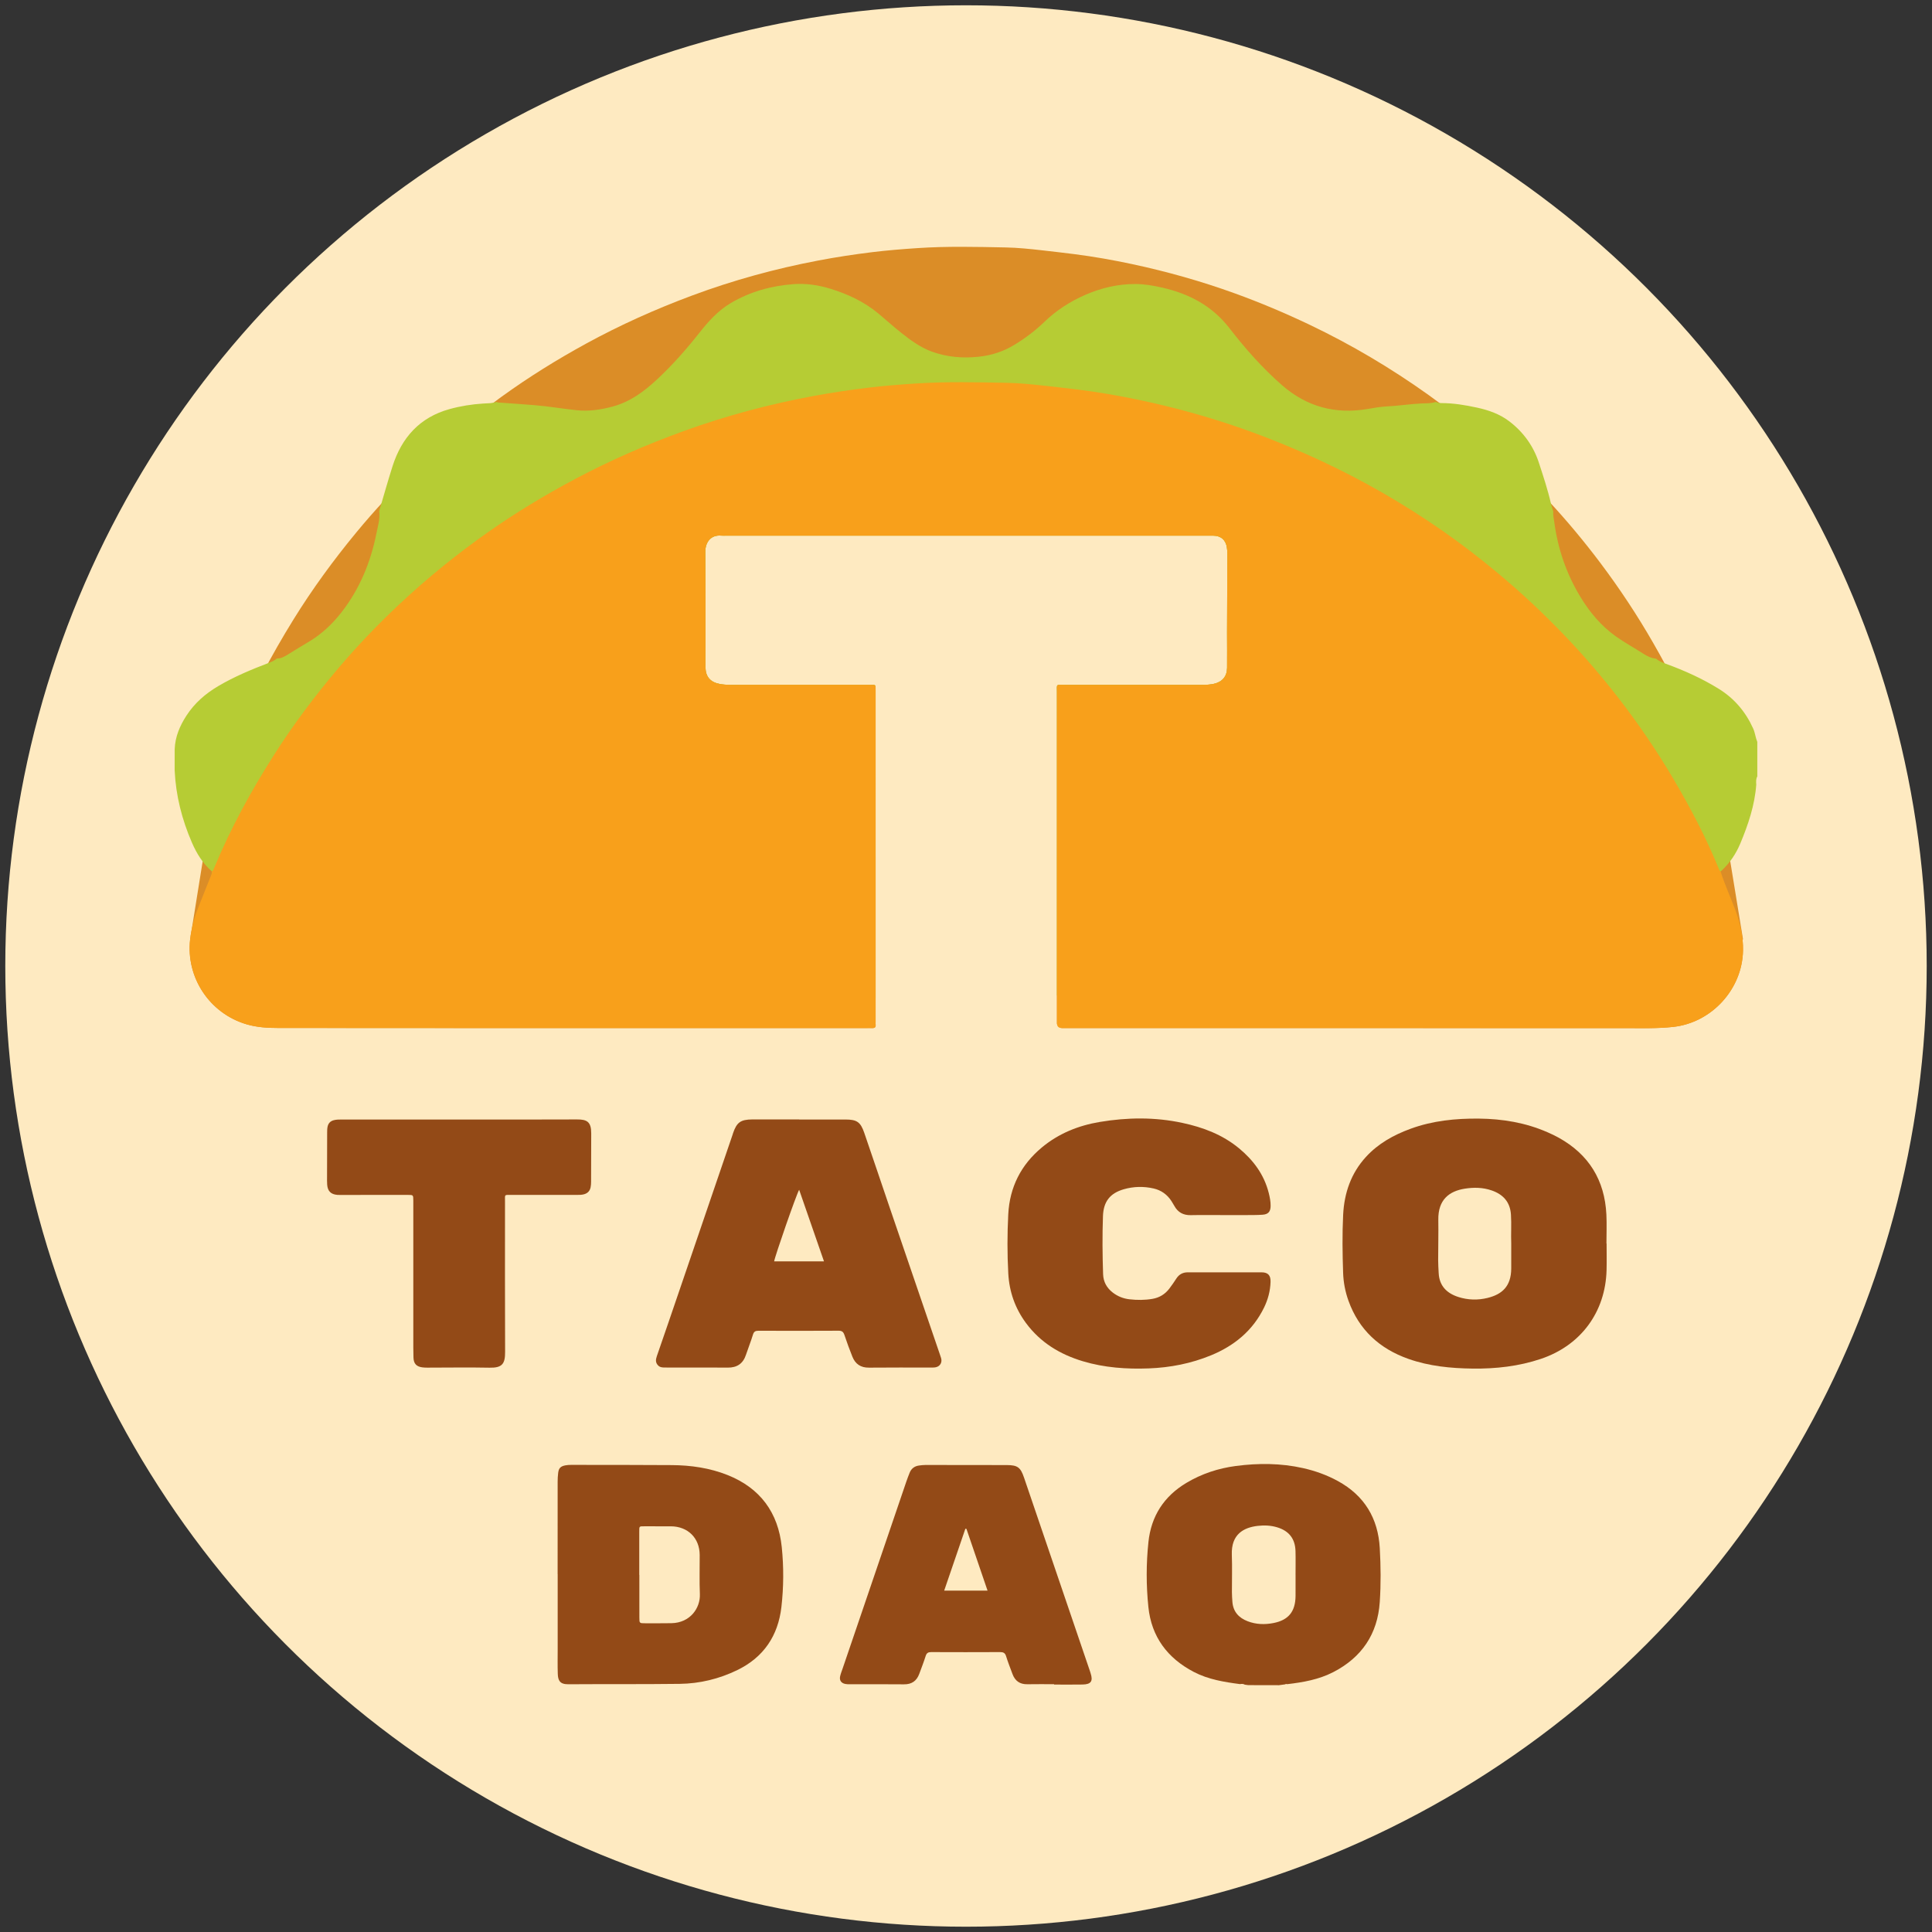 <svg xmlns="http://www.w3.org/2000/svg" 
    viewBox="0 0 730 730">

  <rect x="0" y="0" width="730" height="730" fill="#333333" stroke="none"/>

  <circle cx="365" cy="365" r="363" fill="#feeac1" stroke-width="0"/>

  <g>

    <path d="M658.598,354.959l-8.569-52.391c-.114-.87-.254-1.735-.424-2.594l-.013-.079-.005-.002c-.485-2.426-1.178-4.811-2.04-7.161-1.792-4.884-3.886-9.649-5.454-14.62-.431-.336-.579-.853-.768-1.331-4.649-11.705-10.372-22.857-16.603-33.731-6.046-10.552-12.745-20.659-20.036-30.355-6.176-8.215-12.745-16.076-19.717-23.577-7.831-8.423-16.081-16.392-24.805-23.844-6.59-5.63-13.356-11.015-20.393-16.035-14.224-10.144-29.161-19.01-44.875-26.501-9.288-4.428-18.738-8.423-28.392-11.915-12.665-4.582-25.589-8.22-38.726-11.03-7.226-1.546-14.503-2.829-21.834-3.768-4.023-.515-8.051-.972-12.078-1.432-4.611-.527-9.241-1.008-13.855-1.099-11.099-.222-22.205-.496-33.31.25-5.713.384-11.421.833-17.096,1.529-6.821.837-13.632,1.87-20.388,3.155-16.27,3.093-32.217,7.46-47.787,13.264-13.731,5.119-27.081,11.09-39.981,18.149-11.034,6.037-21.706,12.659-31.929,20.058-11.529,8.345-22.456,17.457-32.728,27.374-7.836,7.564-15.266,15.544-22.226,23.985-8.6,10.431-16.571,21.326-23.709,32.869-8.35,13.504-15.8,27.489-21.791,42.275-.25.615-.444,1.271-.974,1.722.068.786-.322,1.445-.585,2.131-1.519,3.957-3.071,7.9-4.583,11.86-.946,2.481-1.667,5.016-2.192,7.607l-.024.011-.07.436c-.158.824-.287,1.657-.401,2.496l-7.808,48.603c-.242,1.218-.452,2.444-.594,3.692-1.63,14.414,7.384,27.995,21.37,32.083,3.914,1.144,7.928,1.375,11.975,1.376,25.412.006,50.823.034,76.235.037,48.655.007,97.311.002,145.967.002h1.674c.114.004.229,0,.343.007.184.014.345.007.498-.007l.592-.175c.301-.194.441-.557.364-1.171-.037-.293-.004-.596-.004-.895,0-41.761,0-83.521-.002-125.283,0-2.337.182-2.162-2.187-2.176-.522-.004-1.046,0-1.569,0-17.04,0-34.082-.004-51.122.006-1.349,0-2.682-.071-4.012-.321-3.556-.666-5.362-2.736-5.399-6.305-.025-2.465.012-4.93.01-7.395-.007-12.101.037-24.205-.067-36.306-.028-3.219,1.825-6.452,6.033-6.054.666.063,1.344.008,2.017.008,55.232.004,110.465.008,165.698.011,6.054,0,12.108-.022,18.162-.004,2.912.009,4.761,1.642,5.174,4.508.107.737.165,1.488.164,2.232-.026,10.01-.076,20.019-.104,30.03-.011,4.407.071,8.816.009,13.222-.045,3.212-1.833,5.281-4.967,5.991-1.391.315-2.803.385-4.229.384-17.414-.012-34.829-.015-52.243,0-3.314.003-2.85-.393-2.851,2.846-.011,41.313-.007,82.625-.007,123.938,0,.374-.006.748.002,1.121,0,.069.003.12.005.183l1.702,1.596c.298.009.597.007.896.007h-.896.897c70.779.013,141.557.036,212.335.019,5.974-.002,11.958.191,17.918-.46,14.519-1.585,26.092-14.22,26.374-28.816.028-1.429-.04-2.841-.181-4.238h.189Z" fill="#db8d27" stroke-width="0"/>
    
    <g id="taco-dao-svg_letters" data-name="taco-dao-svg  letters">
      
        <path d="M607.046,469.852c0,3.361.076,6.724-.013,10.083-.421,15.839-9.734,28.443-24.812,33.512-8.368,2.812-17.019,3.779-25.818,3.668-8.254-.105-16.413-.898-24.247-3.666-10.892-3.848-18.691-10.963-22.645-21.975-1.218-3.392-1.896-6.918-2.018-10.518-.248-7.318-.355-14.644.01-21.955.41-8.209,2.961-15.679,8.6-21.849,4.64-5.077,10.49-8.317,16.879-10.656,8.326-3.049,16.994-3.919,25.777-3.836,8.963.084,17.685,1.534,25.956,5.155,1.433.627,2.855,1.295,4.222,2.054,11.391,6.32,17.387,16.035,18.027,29.008.179,3.651.027,7.318.027,10.977h.055,0ZM571.016,469.999c-.15-3.746.126-7.398-.108-11.053-.307-4.773-2.945-7.644-7.289-9.148-3.317-1.149-6.741-1.202-10.165-.66-5.846.926-10.12,4.134-9.993,11.784.084,5.069-.057,10.141-.058,15.212,0,1.639.115,3.277.198,4.915.245,4.83,3.073,7.608,7.416,9.006,3.62,1.165,7.371,1.27,11.053.362,5.403-1.333,8.907-4.301,8.944-11.116.016-3.131.002-6.263.002-9.301Z" fill="#934a17" stroke-width="0"/>
      
      <path d="M301.965,423.007c5.83,0,11.66-.002,17.49,0,4.3.002,5.686.918,7.103,5.031,3.136,9.099,6.19,18.227,9.3,27.335,6.46,18.923,12.933,37.84,19.401,56.76.121.353.247.706.347,1.065.442,1.583-.364,3.026-1.959,3.4-.573.135-1.187.127-1.782.128-7.848.007-15.696-.052-23.543.033-3.119.034-5.133-1.368-6.247-4.132-1.086-2.698-2.084-5.434-3.007-8.192-.39-1.166-.916-1.635-2.221-1.627-10.09.06-20.18.047-30.271.014-1.136-.004-1.722.301-2.077,1.476-.777,2.568-1.797,5.06-2.638,7.61-1.109,3.366-3.41,4.883-6.923,4.842-5.081-.06-10.164-.019-15.246-.023-2.841-.003-5.68-.014-8.521-.015-.911,0-1.796-.062-2.492-.764-1.039-1.047-.964-2.182-.503-3.505,2.916-8.386,5.776-16.791,8.647-25.193,6.681-19.557,13.358-39.114,20.035-58.672.049-.141.078-.289.125-.43,1.405-4.086,2.852-5.129,7.268-5.177,2.242-.024,4.485.004,6.727.006,3.662.002,7.324,0,10.987,0v.029h0ZM311.337,476.594c-3.146-9.071-6.226-17.947-9.381-27.043-1.136,1.981-9.152,25.081-9.443,27.043h18.824Z" fill="#934a17" stroke-width="0"/>
      
      <path d="M462.709,459.117c-4.26,0-8.523-.065-12.781.023-2.843.059-4.886-1.066-6.233-3.538-.322-.589-.675-1.162-1.037-1.728-1.608-2.512-3.899-4.159-6.767-4.811-3.77-.856-7.588-.779-11.311.305-5.209,1.517-7.631,4.695-7.828,10.117-.266,7.32-.201,14.64.05,21.959.098,2.872,1.357,5.154,3.599,6.907,1.869,1.463,4.037,2.32,6.359,2.582,2.895.326,5.808.336,8.71-.166,2.643-.458,4.74-1.765,6.348-3.856.954-1.241,1.83-2.547,2.688-3.858,1.03-1.575,2.455-2.312,4.328-2.311,9.268.006,18.537-.028,27.805,0,2.485.007,3.514,1.131,3.433,3.641-.11,3.403-.967,6.638-2.462,9.695-4.25,8.687-11.219,14.395-20.011,18.017-7.529,3.101-15.421,4.646-23.543,4.95-8.403.314-16.727-.264-24.836-2.683-8.675-2.588-16.095-7.073-21.557-14.459-4.112-5.561-6.31-11.824-6.687-18.705-.408-7.464-.399-14.939-.009-22.403.536-10.243,4.809-18.675,12.698-25.238,6.365-5.296,13.816-8.284,21.881-9.634,10.393-1.739,20.829-1.872,31.191.35,7.817,1.676,15.187,4.443,21.44,9.621,5.424,4.492,9.468,9.925,11.213,16.868.401,1.596.72,3.21.709,4.863-.013,2.17-.867,3.2-3.041,3.353-2.233.157-4.481.121-6.722.138-2.541.02-5.083.005-7.623.005-.003,0-.003-.003-.003-.005h0Z" fill="#934a17" stroke-width="0"/>
      
      <path d="M210.697,594.815c0-11.647-.006-23.294.008-34.942,0-1.117.058-2.241.197-3.349.222-1.771.881-2.467,2.643-2.83.723-.149,1.48-.193,2.221-.193,12.698.013,25.397-.007,38.093.083,7.213.051,14.315,1.074,21.04,3.752,12.311,4.903,19.146,14.145,20.488,27.246.768,7.506.724,15.09-.132,22.589-1.238,10.853-6.683,19.002-16.64,23.849-6.872,3.344-14.195,5.126-21.81,5.221-14.04.177-28.085.051-42.126.149-3.198.022-3.844-1.526-3.924-3.946-.105-3.207-.036-6.42-.036-9.63-.002-9.333,0-18.665,0-27.998h-.022ZM241.54,595.073h.039c0,5.373-.007,10.746.004,16.119.004,2.146.021,2.155,2.24,2.155,3.285,0,6.57.023,9.854-.031,7.191-.12,10.984-5.83,10.766-10.995-.208-4.916-.045-9.849-.066-14.774-.028-6.384-4.434-10.782-10.865-10.835-3.21-.027-6.42-.008-9.631-.005-2.477.004-2.34-.225-2.34,2.246,0,5.373,0,10.745,0,16.119Z" fill="#934a17" stroke-width="0"/>
      
      <path d="M483.231,636.746c-3.867-.008-7.734-.017-11.6-.025-.431-.059-.863-.119-1.294-.178-.575-.359-1.197-.31-1.826-.209-6.004-.792-11.973-1.749-17.425-4.596-9.971-5.206-16.017-13.263-17.179-24.558-.841-8.177-.843-16.41.03-24.585,1.039-9.745,5.854-17.219,14.325-22.285,5.788-3.461,12.073-5.525,18.709-6.396,8.487-1.113,16.977-1.084,25.386.807,4.606,1.036,9.013,2.616,13.161,4.888,10.024,5.488,15.19,14.073,15.826,25.348.383,6.78.451,13.599-.005,20.372-.812,12.069-6.789,20.914-17.557,26.468-5.462,2.817-11.403,3.865-17.428,4.559-.284-.097-.558-.081-.817.081-.77.104-1.539.207-2.307.31h0ZM489.524,595.02h-.006c0-2.984.07-5.972-.016-8.953-.135-4.669-2.478-7.654-6.979-8.991-2.388-.709-4.821-.817-7.307-.527-5.272.615-10.065,3.133-9.774,10.937.175,4.694.017,9.399.035,14.1.005,1.191.09,2.383.172,3.572.261,3.792,2.388,6.136,5.828,7.447,3.167,1.207,6.45,1.287,9.703.653,5.689-1.109,8.274-4.357,8.339-10.178.031-2.687.006-5.374.006-8.06h0Z" fill="#934a17" stroke-width="0"/>
      
      <path d="M173.629,423.007c14.797,0,29.595.045,44.392-.031,3.742-.02,5.393.88,5.369,5.266-.034,6.125-.025,12.25-.05,18.376-.003.668-.053,1.349-.184,2.003-.272,1.359-1.087,2.234-2.452,2.624-.882.252-1.77.247-2.666.247-8.295,0-16.591-.007-24.887.005-2.697.004-2.336-.278-2.337,2.433-.006,18.974-.036,37.949.038,56.922.018,4.463-1.093,6.024-5.885,5.927-7.843-.16-15.693-.023-23.54-.02-.596,0-1.197-.022-1.789-.094-2.251-.272-3.329-1.371-3.407-3.668-.088-2.612-.062-5.228-.063-7.842-.005-16.733-.002-33.465-.002-50.198,0-.449.003-.896,0-1.345-.014-2.101-.015-2.117-2.032-2.118-7.996-.003-15.994.007-23.99.01-.896,0-1.798.051-2.689-.022-2.437-.203-3.646-1.412-3.833-3.841-.079-1.04-.05-2.09-.049-3.136.007-5.528.015-11.056.038-16.583.003-.743.01-1.504.165-2.225.271-1.26,1.032-2.09,2.343-2.432.961-.251,1.919-.257,2.889-.257,14.874,0,29.747,0,44.619,0Z" fill="#934a17" stroke-width="0"/>
      
      <path d="M398.279,636.368c-3.362,0-6.725-.05-10.085.016-2.848.056-4.668-1.256-5.631-3.869-.824-2.24-1.717-4.459-2.417-6.737-.388-1.262-1.079-1.547-2.292-1.541-8.666.042-17.334.04-26,.002-1.142-.005-1.733.332-2.091,1.467-.716,2.274-1.591,4.499-2.414,6.738-.989,2.689-2.837,4.009-5.793,3.974-6.798-.078-13.598-.021-20.396-.027-.595,0-1.206.003-1.784-.116-1.569-.322-2.293-1.402-1.925-2.951.24-1.012.632-1.989.968-2.978,8.008-23.509,16.017-47.019,24.032-70.525.385-1.128.812-2.243,1.256-3.349.639-1.594,1.843-2.499,3.536-2.728.811-.11,1.633-.208,2.451-.209,10.236,0,20.472.005,30.707.035,4.08.012,5.202.848,6.524,4.731,8.322,24.427,16.641,48.855,24.96,73.283.072.212.127.429.196.642.983,3.007.173,4.203-3.045,4.262-3.585.065-7.172.015-10.757.015v-.135h0ZM373.139,601.012c-2.704-7.915-5.337-15.625-7.971-23.336-.135-.02-.27-.039-.405-.059-2.655,7.76-5.311,15.52-8.006,23.394h16.381Z" fill="#934a17" stroke-width="0"/>
    
    </g>
    
    <path d="M664,280.354c-.688-1.631-.823-3.42-1.557-5.055-2.836-6.312-7.105-11.363-12.991-15.015-6.305-3.911-13.036-6.936-19.996-9.468-1.341-.488-2.654-.998-3.744-1.951-1.839-.158-3.398-.964-4.929-1.953-3.384-2.187-6.946-4.117-10.225-6.448-5.553-3.947-9.874-9.109-13.389-14.897-5.335-8.786-8.591-18.327-9.922-28.525-.164-1.255-.51-2.486-.346-3.769-.295-.995-.647-1.979-.878-2.989-1.192-5.233-2.892-10.318-4.55-15.411-2.066-6.348-5.828-11.546-11.097-15.608-3.604-2.779-7.832-4.28-12.224-5.235-4.437-.966-8.919-1.72-13.489-1.727-.749,0-1.487-.102-2.175-.432-1.789.623-3.7.484-5.517.574-4.323.214-8.595.908-12.917,1.109-2.443.114-4.879.567-7.3.976-12.218,2.058-22.979-.797-32.394-9.029-7.407-6.476-13.861-13.801-19.843-21.533-6.509-8.413-15.196-12.968-25.292-15.274-3.334-.762-6.706-1.369-10.163-1.38-6.673-.02-13.01,1.474-19.085,4.136-5.72,2.507-10.883,5.847-15.409,10.209-3.498,3.369-7.392,6.301-11.56,8.797-4.069,2.436-8.471,3.841-13.269,4.34-6.055.631-11.887.137-17.596-1.92-4.352-1.568-8.017-4.293-11.593-7.108-2.986-2.352-5.791-4.932-8.721-7.359-5.311-4.4-11.435-7.259-17.976-9.282-4.599-1.422-9.325-2.126-14.123-1.757-8.347.642-16.221,2.803-23.537,7.103-4.978,2.926-8.618,7.072-12.087,11.466-4.911,6.221-10.151,12.131-15.962,17.532-4.862,4.518-10.107,8.378-16.646,10.142-4.485,1.21-8.957,1.869-13.675,1.38-5.259-.546-10.468-1.464-15.734-1.894-4.306-.351-8.617-.641-12.926-.953-.517-.037-1.053.036-1.508-.306-1.642.595-3.371.528-5.072.636-4.325.273-8.591.952-12.755,2.106-11.252,3.119-18.063,10.758-21.524,21.622-1.783,5.598-3.359,11.262-5.029,16.896.387,2.883-.485,5.639-1.033,8.386-2.186,10.957-6.345,21.081-13.28,29.957-3.571,4.57-7.75,8.435-12.795,11.351-2.452,1.417-4.837,2.947-7.256,4.421-1.333.812-2.657,1.653-4.314,1.591-.84.766-1.848,1.209-2.9,1.609-6.607,2.514-13.122,5.217-19.237,8.824-4.825,2.846-8.935,6.414-11.997,11.128-2.51,3.863-4.28,7.994-4.459,12.679-.004,2.689-.007,5.379-.01,8.067.439,9.492,2.741,18.542,6.512,27.238,1.796,4.143,4.126,7.923,7.573,10.927,0,0-4.708,30.015,21.797,42.432,12.214,5.722,116.928,6.338,228.967,5.262,0-38.68,0-77.36-.002-116.04,0-2.337.182-2.162-2.187-2.176-.522-.004-1.046,0-1.569,0-17.04,0-34.082-.004-51.122.006-1.349,0-2.682-.071-4.012-.321-3.556-.666-5.362-2.736-5.399-6.305-.025-2.465.012-4.93.01-7.395-.007-12.101.037-24.205-.067-36.306-.028-3.219,1.825-6.452,6.033-6.054.666.063,1.344.008,2.017.008,55.232.004,110.465.008,165.698.011,6.054,0,12.108-.022,18.162-.004,2.912.009,4.761,1.642,5.174,4.508.107.737.165,1.488.164,2.232-.026,10.01-.076,20.019-.104,30.03-.011,4.407.071,8.816.009,13.222-.045,3.212-1.833,5.281-4.967,5.991-1.391.315-2.803.385-4.229.384-17.414-.012-34.829-.015-52.243,0-3.314.003-2.85-.393-2.851,2.846-.01,38.176-.007,76.351-.007,114.527,107.806-1.569,206.272-4.072,218.402-4.425,27.228-.791,32.338-42.445,32.338-42.445.177-.134.367-.251.527-.403,3.028-2.865,5.319-6.262,6.92-10.08,3.008-7.174,5.488-14.506,6.06-22.348-.078-1.053-.148-2.106.394-3.08v-13.003h0Z" fill="#b6cc34" stroke-width="0"/>
    
    <path d="M80.086,329.277c.546-.451.746-1.107,1.002-1.722,6.163-14.786,13.83-28.773,22.42-42.275,7.344-11.544,15.547-22.439,24.395-32.869,7.161-8.442,14.806-16.421,22.868-23.985,10.569-9.917,21.812-19.029,33.674-27.374,10.517-7.399,21.499-14.02,32.852-20.058,13.273-7.059,27.009-13.031,41.136-18.149,16.021-5.805,32.428-10.172,49.169-13.264,6.95-1.284,13.959-2.316,20.977-3.155,5.839-.697,11.713-1.145,17.591-1.529,11.425-.746,22.852-.472,34.272-.25,4.746.093,9.51.572,14.255,1.099,4.144.461,8.289.917,12.428,1.432,7.543.938,15.029,2.222,22.464,3.768,13.518,2.812,26.814,6.448,39.846,11.03,9.933,3.493,19.656,7.488,29.212,11.915,16.168,7.492,31.537,16.357,46.171,26.501,7.241,5.018,14.203,10.405,20.983,16.035,8.975,7.451,17.464,15.42,25.522,23.844,7.174,7.5,13.933,15.361,20.288,23.577,7.501,9.697,14.394,19.803,20.615,30.355,6.41,10.874,12.3,22.027,17.083,33.731.195.478.348.995.791,1.331,1.613,4.973,3.768,9.738,5.612,14.62,1.861,4.93,2.984,10.01,2.882,15.312-.282,14.595-11.857,27.23-26.374,28.816-5.961.651-11.944.459-17.918.46-70.779.017-141.557-.006-212.335-.018-.299,0-.598.002-.896-.007-1.113-.036-1.682-.629-1.707-1.781-.007-.373-.002-.747-.002-1.121,0-41.313-.004-82.625.007-123.938,0-3.239-.464-2.843,2.851-2.846,17.414-.014,34.829-.011,52.243,0,1.426,0,2.839-.069,4.229-.384,3.134-.71,4.922-2.78,4.967-5.991.062-4.406-.021-8.815-.008-13.222.026-10.01.076-20.019.102-30.03.002-.744-.057-1.495-.164-2.232-.413-2.866-2.263-4.499-5.174-4.508-6.054-.019-12.108.004-18.162.004-55.233-.003-110.466-.007-165.698-.011-.673,0-1.351.054-2.017-.008-4.208-.398-6.061,2.835-6.033,6.054.105,12.101.06,24.204.067,36.306.002,2.466-.036,4.931-.01,7.396.036,3.57,1.843,5.639,5.399,6.305,1.33.25,2.663.322,4.012.321,17.04-.009,34.082-.006,51.122-.006.523,0,1.047-.003,1.569,0,2.369.014,2.187-.161,2.187,2.176.002,41.761.002,83.521.002,125.283,0,.299-.034.602.004.895.144,1.139-.445,1.431-1.453,1.352-.668-.051-1.344-.007-2.017-.007-48.655,0-97.311.005-145.967-.002-25.412-.004-50.823-.031-76.235-.037-4.047,0-8.061-.232-11.975-1.375-13.987-4.087-23-17.668-21.371-32.083.457-4.043,1.454-7.922,2.933-11.689,1.554-3.96,3.152-7.904,4.715-11.86.271-.688.671-1.348.602-2.134h0Z" fill="#f8a01b" stroke-width="0"/>
  
  </g>

</svg>